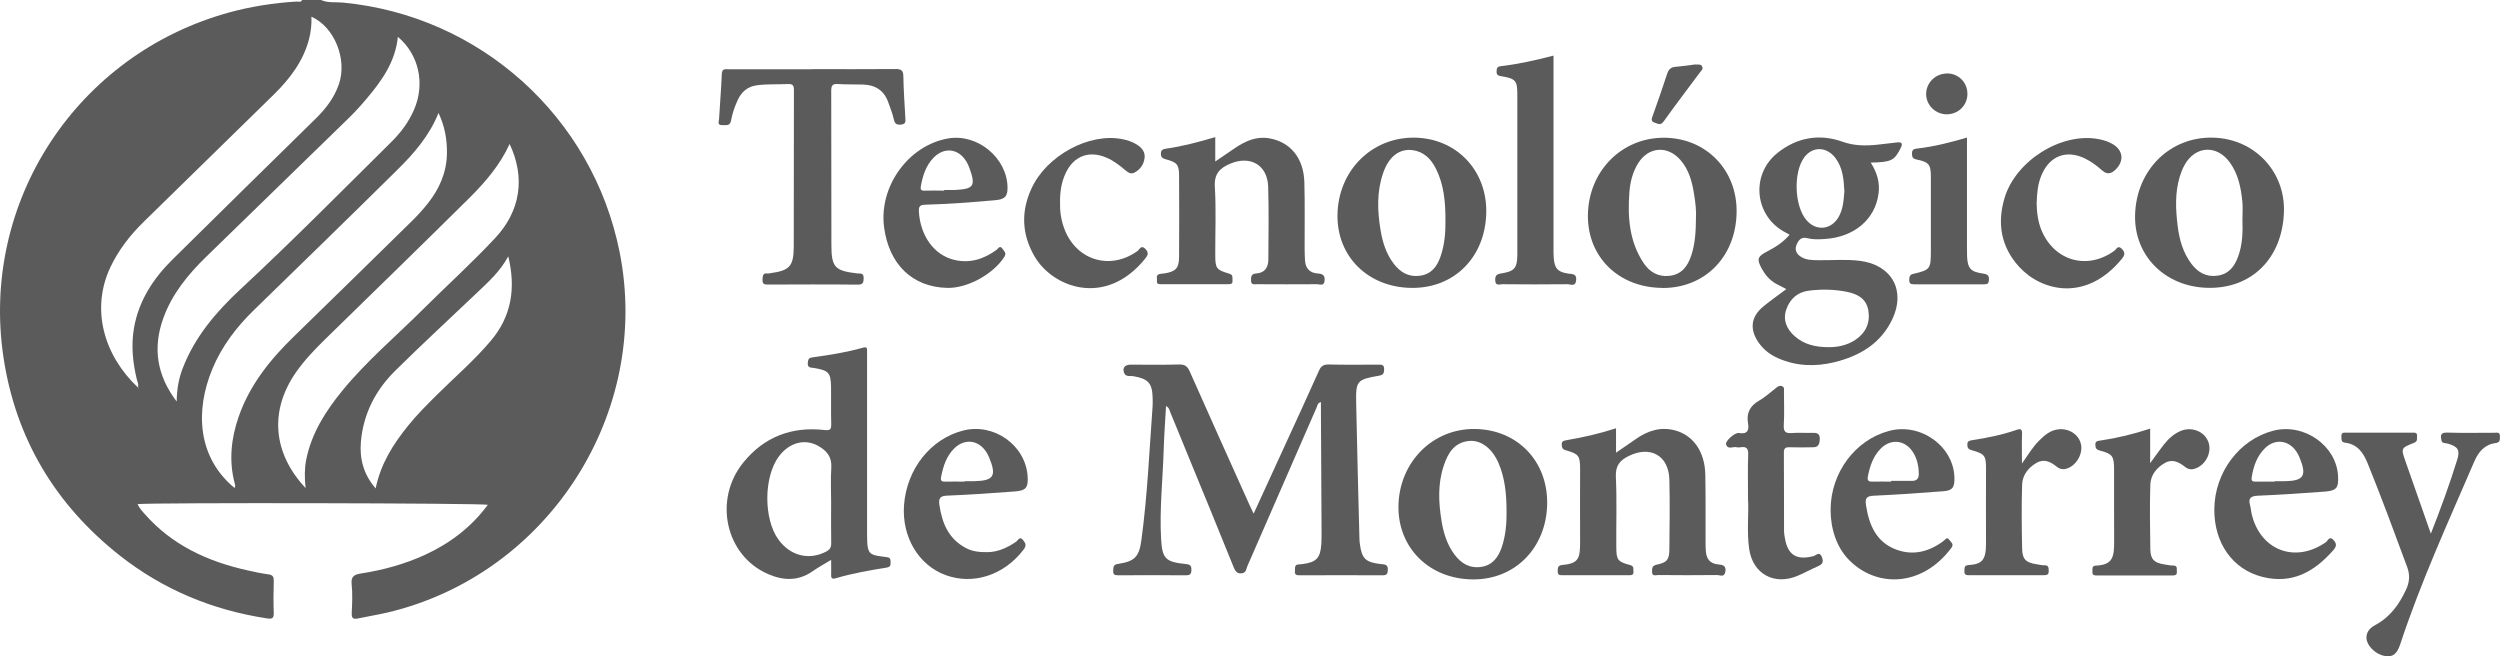<?xml version="1.0" encoding="UTF-8"?><svg id="Headhunting" xmlns="http://www.w3.org/2000/svg" width="102.83mm" height="27mm" viewBox="0 0 291.5 76.54"><path d="M37.43,0c.82.37,1.7.22,2.55.3,15.99,1.52,29.1,13.31,32.26,29.06,3.78,18.82-8.35,37.66-27.1,42.07-1.12.26-2.26.44-3.39.68-.53.11-.77.01-.74-.61.05-1.12.11-2.26-.01-3.37-.11-.97.37-1.15,1.14-1.27,2.56-.4,5.04-1.08,7.4-2.16,2.92-1.34,5.41-3.23,7.34-5.84-.71-.2-38.97-.27-40.84-.08.2.47.53.81.84,1.16,3.18,3.62,7.31,5.52,11.92,6.55.83.19,1.66.37,2.5.48.52.07.63.3.62.77-.03,1.24-.05,2.49,0,3.73.03.71-.29.71-.82.63-6.35-.97-12.1-3.36-17.14-7.33C6.44,58.84,1.82,51.12.4,41.65-2.31,23.5,8.96,6.35,26.69,1.46c2.59-.71,5.23-1.12,7.9-1.28.22-.01.5.13.64-.18h2.19ZM27.35,56.91v-.03s-.02.02-.02.02c.16-.16.08-.35.04-.51-.7-2.64-.43-5.24.45-7.78,1.28-3.7,3.66-6.67,6.43-9.36,4.61-4.49,9.22-9,13.81-13.51.65-.64,1.26-1.31,1.83-2.03,1.33-1.68,2.17-3.57,2.22-5.75.03-1.63-.23-3.2-.98-4.79-1.08,2.68-2.85,4.7-4.74,6.57-5.57,5.51-11.19,10.97-16.81,16.44-2.02,1.97-3.7,4.17-4.8,6.79-2.07,4.95-1.74,10.38,2.58,13.94ZM16.07,45.18s.05.09.07.13c.01-.04.03-.07.04-.11-.04,0-.08,0-.12,0,.15-.34-.03-.65-.11-.96-.48-2-.68-4.01-.32-6.05.57-3.17,2.26-5.74,4.5-7.95,5.55-5.5,11.14-10.96,16.71-16.44,1.16-1.14,2.13-2.41,2.67-3.97,1.01-2.91-.52-6.7-3.2-7.88.04.89-.06,1.76-.28,2.62-.68,2.59-2.24,4.62-4.1,6.45-5.06,4.96-10.13,9.9-15.19,14.86-1.57,1.54-2.91,3.26-3.86,5.26-2.31,4.87-.8,10.27,3.2,14.04ZM46.39,4.29c-.28,2.86-1.82,5.05-3.57,7.13-.68.81-1.4,1.61-2.16,2.35-5.53,5.39-11.07,10.76-16.6,16.15-2.13,2.07-4,4.35-5.02,7.18-1.24,3.44-.78,6.64,1.56,9.72.02-1.43.23-2.63.67-3.8,1.41-3.7,3.9-6.63,6.74-9.27,6.04-5.61,11.83-11.47,17.68-17.26,1.09-1.08,1.98-2.3,2.59-3.71,1.31-3.02.56-6.44-1.9-8.49ZM35.63,56.91c-.13-1.25-.13-2.31.08-3.35.63-3.09,2.28-5.66,4.24-8.05,2.82-3.44,6.23-6.31,9.37-9.44,2.8-2.79,5.74-5.44,8.43-8.33,2.95-3.16,3.52-7.04,1.67-10.95-1.11,2.43-2.81,4.42-4.66,6.26-5.57,5.52-11.19,10.98-16.8,16.46-1.26,1.23-2.48,2.5-3.49,3.96-3.05,4.42-2.68,9.34,1.16,13.44ZM59.26,29.89c-.95,1.78-2.35,3.01-3.68,4.28-3.17,3.02-6.39,5.98-9.5,9.06-2.29,2.26-3.71,5.01-4,8.26-.17,1.99.29,3.81,1.72,5.46.59-2.88,2.05-5.17,3.78-7.31,1.01-1.26,2.15-2.39,3.29-3.53,2.13-2.12,4.43-4.08,6.37-6.39,2.41-2.85,2.92-6.13,2.02-9.84Z" fill="#5b5b5b"/><path d="M146.18,59.88c1.27-2.78,2.5-5.44,3.72-8.11,1.3-2.84,2.61-5.67,3.88-8.52.24-.55.52-.76,1.15-.75,1.92.05,3.83.02,5.75.02.38,0,.72-.04.71.53,0,.46-.09.67-.61.76-2.56.44-2.7.6-2.65,3.16.1,5.28.25,10.56.38,15.84,0,.18.02.36.04.54.22,1.79.66,2.22,2.46,2.42.43.05.85.02.81.68-.02.45-.1.63-.6.63-3.23-.02-6.45-.01-9.68,0-.35,0-.6-.04-.55-.48.04-.34-.12-.78.47-.79.12,0,.24-.02.36-.03,1.67-.21,2.15-.7,2.25-2.39.04-.76.02-1.52.02-2.28-.02-4.4-.05-8.8-.07-13.21,0-.33,0-.66,0-1.02-.41.11-.41.43-.51.65-2.69,6.16-5.37,12.33-8.07,18.49-.12.29-.13.69-.52.8-.58.15-.85-.13-1.07-.67-1.74-4.33-3.52-8.64-5.29-12.95-.69-1.68-1.37-3.37-2.07-5.04-.11-.26-.13-.6-.53-.82-.09,1.71-.22,3.36-.27,5.02-.1,3.52-.51,7.03-.3,10.55.13,2.23.54,2.61,2.8,2.85.44.05.74.08.73.65,0,.51-.14.68-.67.67-2.62-.02-5.23-.02-7.85,0-.39,0-.63-.05-.6-.53.03-.4-.03-.71.57-.8,1.96-.29,2.46-.84,2.72-2.8.7-5.15.92-10.33,1.3-15.51.02-.33.02-.67.01-1-.04-1.78-.5-2.27-2.27-2.58-.35-.06-.84.11-1.04-.34-.26-.6.05-1,.74-1,1.89,0,3.77.03,5.66-.02.65-.02.96.2,1.22.78,2.31,5.21,4.65,10.4,6.98,15.59.13.3.28.59.47,1Z" fill="#5b5b5b"/><path d="M218.12,18.95c.75,1.16,1.09,2.34.92,3.61-.39,3.04-2.86,5.11-6.32,5.31-.67.04-1.35.07-2-.1-.72-.19-1.02.26-1.24.77-.23.54-.05,1.01.43,1.35.64.45,1.37.44,2.1.45,1.61.02,3.22-.13,4.83.07,3.7.45,5.41,3.42,3.81,6.8-1.35,2.86-3.83,4.31-6.78,5.03-2.2.53-4.4.47-6.52-.46-.94-.41-1.73-1.01-2.31-1.86-1.06-1.55-.88-2.99.56-4.18.84-.69,1.73-1.31,2.69-2.03-.44-.23-.83-.42-1.21-.63-.71-.4-1.23-.99-1.62-1.69-.66-1.2-.56-1.48.65-2.1.94-.49,1.82-1.05,2.56-1.92-.17-.1-.3-.17-.43-.24-3.65-1.85-4.19-6.74-.97-9.31,2.25-1.79,4.86-2.26,7.55-1.3,1.39.5,2.71.49,4.1.35.76-.08,1.51-.17,2.26-.26.6-.07.7.13.44.66-.74,1.46-1.08,1.64-3.53,1.69ZM213.28,40.48c.97,0,2.07-.2,3.04-.84,1.23-.82,1.77-1.99,1.53-3.44-.23-1.37-1.25-1.92-2.49-2.17-1.47-.3-2.96-.32-4.44-.14-1.35.17-2.22.98-2.64,2.2-.42,1.22.04,2.27.97,3.1,1.1.98,2.44,1.3,4.05,1.29ZM215.05,22.25c-.07-1.31-.17-2.68-1.04-3.83-1.04-1.37-2.72-1.37-3.67-.02-1.25,1.77-1.1,5.6.27,7.24,1.13,1.35,2.91,1.18,3.78-.35.53-.93.58-1.96.67-3.05Z" fill="#5b5b5b"/><path d="M96.91,65.28c-.82.5-1.49.86-2.1,1.29-1.69,1.2-3.44,1.16-5.27.36-4.93-2.14-6.4-8.64-2.87-13,2.42-2.99,5.64-4.22,9.45-3.79.7.08.81-.08.8-.71-.04-1.43,0-2.85-.02-4.28-.03-1.71-.27-1.94-1.96-2.24-.35-.06-.82.03-.75-.62.04-.4.1-.56.54-.62,1.99-.27,3.97-.59,5.9-1.13.41-.11.49.02.47.37,0,.21,0,.43,0,.64,0,6.77,0,13.54,0,20.31,0,.46,0,.91.02,1.37.07,1.23.33,1.49,1.59,1.64.24.03.48.08.72.1.45.04.4.36.41.67.01.32-.09.48-.44.54-2.01.32-4.01.67-5.97,1.25-.42.12-.54-.02-.52-.43.02-.51,0-1.02,0-1.72ZM96.91,58.69c0-1.4-.07-2.8.02-4.19.08-1.27-.59-1.99-1.57-2.53-1.58-.86-3.37-.34-4.56,1.27-1.76,2.39-1.78,7.28-.03,9.68,1.38,1.9,3.57,2.44,5.55,1.4.43-.22.61-.49.6-.99-.03-1.55-.01-3.1-.01-4.65Z" fill="#5b5b5b"/><path d="M94.73,8.06c3.23,0,6.45.02,9.68-.01.65,0,.91.13.92.84.03,1.61.14,3.21.23,4.82.02.4.11.76-.51.82-.56.05-.73-.14-.84-.65-.15-.68-.42-1.33-.65-1.98-.49-1.37-1.52-2-2.93-2.04-.97-.03-1.95,0-2.92-.06-.67-.05-.79.2-.79.82.02,5.98,0,11.96.02,17.94,0,2.6.4,3.02,3.01,3.32.33.04.75-.1.75.51,0,.53-.05.81-.72.8-3.47-.04-6.94-.02-10.41-.01-.42,0-.69-.03-.66-.57.02-.44.02-.8.61-.72.09.01.18-.01.27-.03,2.28-.31,2.75-.8,2.76-3.11.02-6.07,0-12.14.02-18.22,0-.54-.11-.76-.7-.73-1.21.06-2.43-.02-3.64.15-1.07.15-1.76.75-2.2,1.69-.36.77-.64,1.58-.79,2.41-.12.68-.6.53-1.03.54-.62.02-.38-.44-.37-.71.1-1.76.25-3.51.32-5.27.03-.65.43-.53.8-.53,3.26,0,6.51,0,9.77,0Z" fill="#5b5b5b"/><path d="M141.7,16v2.83c.86-.59,1.62-1.11,2.38-1.62,1.19-.79,2.45-1.34,3.93-1.08,2.47.44,4.01,2.31,4.08,5.16.07,2.58.02,5.16.03,7.74,0,.42.02.85.04,1.27.04.97.53,1.53,1.51,1.59.54.04.83.19.78.82-.06.7-.56.43-.88.43-2.34.02-4.68.01-7.03,0-.31,0-.68.11-.67-.45,0-.44.03-.76.59-.8,1.02-.06,1.43-.71,1.43-1.65.01-2.82.07-5.65-.02-8.46-.08-2.54-2.07-3.68-4.41-2.7-1.22.51-1.9,1.18-1.81,2.69.16,2.63.04,5.28.05,7.92,0,1.62.11,1.77,1.63,2.22.49.15.35.48.38.78.04.38-.16.45-.49.45-2.62,0-5.23,0-7.85,0-.27,0-.51-.02-.47-.37.04-.3-.18-.71.32-.82.18-.04.36-.05.54-.07,1.31-.2,1.71-.6,1.72-1.9.02-3.16.02-6.31,0-9.47,0-1.33-.23-1.58-1.56-1.94-.38-.1-.57-.24-.56-.67,0-.42.25-.51.57-.56,1.92-.27,3.8-.77,5.76-1.35Z" fill="#5b5b5b"/><path d="M188.43,49.93v2.85c.84-.58,1.58-1.07,2.3-1.58,1.41-.99,2.92-1.48,4.64-1,2.09.59,3.41,2.49,3.47,5.12.05,2.58.02,5.16.03,7.74,0,.39,0,.79.03,1.18.06.9.46,1.48,1.43,1.57.49.04.97.12.85.84-.12.73-.66.39-1,.4-2.28.03-4.56.02-6.84,0-.28,0-.71.2-.71-.39,0-.42,0-.7.55-.82,1.2-.25,1.46-.58,1.47-1.81.03-2.7.06-5.4,0-8.1-.07-2.81-2.22-4.01-4.74-2.76-1.05.52-1.56,1.14-1.5,2.44.13,2.73.03,5.46.05,8.19.01,1.48.16,1.7,1.59,2.08.51.13.38.43.41.74.05.47-.25.45-.57.45-2.56,0-5.11,0-7.67,0-.32,0-.6.02-.59-.45.01-.38-.02-.69.52-.74,1.88-.17,2.1-.72,2.09-2.68-.02-2.82,0-5.65,0-8.47,0-1.59-.14-1.79-1.67-2.23-.39-.11-.45-.3-.47-.63-.03-.43.22-.48.55-.54,1.91-.33,3.81-.75,5.77-1.39Z" fill="#5b5b5b"/><path d="M266.31,24.69c-.17,5.44-3.79,9.03-8.97,8.87-4.92-.15-8.49-3.75-8.39-8.45.12-5.29,4.08-9.21,9.14-9.06,4.77.14,8.36,3.92,8.22,8.63ZM261.47,25.6c0-.7.06-1.4-.01-2.09-.16-1.61-.47-3.18-1.44-4.54-1.52-2.13-4.06-1.99-5.31.29-.23.42-.41.88-.55,1.34-.57,1.9-.48,3.83-.24,5.77.2,1.58.62,3.09,1.6,4.39.76,1,1.73,1.58,3.07,1.38,1.32-.2,1.96-1.09,2.38-2.23.51-1.39.55-2.85.5-4.3Z" fill="#5b5b5b"/><path d="M171.99,50.02c4.93.07,8.48,3.74,8.41,8.71-.07,5.14-3.74,8.87-8.67,8.83-5.07-.04-8.74-3.67-8.67-8.56.08-5.11,3.99-9.05,8.93-8.98ZM175.66,59.54c0-1.89-.17-3.76-.92-5.52-.75-1.74-2.06-2.75-3.48-2.6-1.71.18-2.44,1.44-2.92,2.88-.71,2.13-.61,4.3-.25,6.48.23,1.39.64,2.71,1.49,3.86.77,1.05,1.78,1.66,3.13,1.46,1.3-.19,1.98-1.11,2.38-2.25.48-1.39.59-2.84.58-4.31Z" fill="#5b5b5b"/><path d="M164.6,33.57c-5.05-.05-8.7-3.62-8.65-8.47.05-5.16,3.96-9.1,8.96-9.05,4.85.05,8.44,3.75,8.39,8.65-.06,5.22-3.68,8.92-8.7,8.87ZM168.54,25.62c0-2.04-.17-4.06-1.1-5.93-.57-1.14-1.4-2-2.73-2.18-1.53-.21-2.77.74-3.43,2.65-.76,2.18-.68,4.41-.31,6.65.23,1.42.65,2.77,1.54,3.94.76,1,1.73,1.58,3.06,1.4,1.33-.18,1.99-1.08,2.39-2.22.49-1.39.6-2.84.58-4.3Z" fill="#5b5b5b"/><path d="M193.81,33.57c-5.06-.04-8.7-3.59-8.66-8.45.04-5.15,3.95-9.11,8.94-9.06,4.85.05,8.45,3.75,8.4,8.64-.05,5.2-3.68,8.92-8.69,8.88ZM197.75,25.38c.05-.76-.06-1.73-.21-2.68-.23-1.48-.6-2.92-1.63-4.08-1.51-1.69-3.7-1.5-4.9.41-.64,1.03-.93,2.18-1.02,3.36-.22,2.89-.03,5.71,1.62,8.23.71,1.08,1.71,1.7,3.08,1.54,1.41-.17,2.09-1.13,2.5-2.34.46-1.37.55-2.79.56-4.44Z" fill="#5b5b5b"/><path d="M283.43,62.25c1.18-2.99,2.2-5.8,3.09-8.67.34-1.11.08-1.5-1.08-1.85-.27-.08-.7,0-.76-.36-.08-.44-.23-.95.62-.93,1.85.06,3.71.02,5.57.02.28,0,.64-.11.62.4-.01.36.07.73-.48.8-1.3.16-2.02,1.03-2.5,2.14-3.03,7.04-6.23,14.01-8.63,21.29-.39,1.19-.89,1.58-1.85,1.39-1.12-.21-2.15-1.29-2.1-2.21.04-.69.5-1.11,1.05-1.4,1.72-.93,2.77-2.4,3.57-4.12.41-.87.47-1.72.13-2.63-1.49-4.04-2.98-8.07-4.59-12.05-.51-1.25-1.17-2.27-2.65-2.45-.5-.06-.41-.41-.43-.74-.03-.49.3-.43.6-.43,2.56,0,5.11,0,7.67,0,.28,0,.58-.04.55.39-.02.31.1.62-.36.8-1.53.6-1.52.62-.99,2.15.96,2.74,1.92,5.48,2.96,8.44Z" fill="#5b5b5b"/><path d="M115.14,64.38c1.13,0,2.29-.48,3.36-1.23.21-.15.38-.67.79-.18.3.37.42.64.07,1.1-2.27,2.99-5.87,4.18-9.12,2.98-3.15-1.16-5.11-4.47-4.83-8.18.32-4.19,3.11-7.71,6.9-8.67,3.58-.91,7.26,1.7,7.51,5.32.09,1.3-.16,1.68-1.45,1.78-2.64.21-5.28.38-7.92.49-.81.03-1.03.28-.92,1.07.31,2.14,1.07,3.98,3.11,5.05.71.37,1.5.49,2.49.47ZM112.46,56.15s0-.03,0-.04c.36,0,.73,0,1.09,0,2.33-.05,2.68-.6,1.78-2.78-.09-.22-.21-.44-.34-.64-.91-1.4-2.52-1.59-3.72-.41-.93.91-1.29,2.09-1.54,3.33-.1.48.11.57.53.55.73-.03,1.46,0,2.19,0Z" fill="#5b5b5b"/><path d="M258.19,59.37c.04-4.3,2.92-8.13,6.88-9.15,3.57-.92,7.36,1.73,7.55,5.28.07,1.37-.16,1.71-1.52,1.82-2.61.2-5.22.37-7.83.48-.85.04-1.14.3-.91,1.12.1.35.11.72.2,1.07,1.03,4.21,5.09,5.72,8.64,3.23.23-.16.42-.81.92-.22.39.45.29.76-.06,1.16-2.21,2.51-4.8,3.99-8.29,3.1-3.46-.89-5.61-3.95-5.58-7.9ZM265.22,56.15v-.04c.39,0,.79,0,1.18,0,2.23-.04,2.6-.63,1.74-2.74-.1-.25-.23-.5-.38-.72-.91-1.35-2.5-1.53-3.66-.39-.95.93-1.35,2.12-1.55,3.4-.07.44.12.51.49.5.73-.02,1.46,0,2.18,0Z" fill="#5b5b5b"/><path d="M213.45,59.41c.02-4.3,2.87-8.12,6.83-9.17,3.71-.99,7.6,1.86,7.61,5.57,0,1.04-.24,1.39-1.3,1.47-2.7.21-5.4.4-8.1.52-.86.04-1.04.29-.91,1.13.36,2.32,1.21,4.31,3.57,5.17,1.98.72,3.83.21,5.49-1.04.18-.13.38-.52.64-.12.17.26.6.47.26.93-3.45,4.64-8.85,4.69-12.04,1.32-1.34-1.42-2.06-3.52-2.05-5.77ZM220.51,56.15s0-.06,0-.08c.82,0,1.64.01,2.45,0,.5,0,.78-.25.77-.79,0-.93-.19-1.81-.7-2.59-.9-1.39-2.54-1.57-3.72-.4-.89.89-1.27,2.03-1.51,3.23-.11.58.11.66.6.64.7-.03,1.39,0,2.09,0Z" fill="#5b5b5b"/><path d="M110.46,33.57c-4.07-.09-6.81-2.73-7.38-7.1-.61-4.75,2.86-9.54,7.49-10.33,3.42-.58,6.86,2.27,6.91,5.72.01,1.04-.31,1.38-1.4,1.48-2.73.25-5.46.45-8.19.53-.57.02-.78.14-.75.77.16,2.85,1.76,5.11,4.16,5.67,1.81.42,3.42-.1,4.89-1.17.19-.14.4-.6.71-.12.18.28.5.47.2.94-1.28,2-4.29,3.66-6.64,3.61ZM110.09,22.22s0-.05,0-.07c.42,0,.85.02,1.27,0,2.2-.11,2.43-.47,1.67-2.58-.09-.25-.21-.5-.35-.73-.91-1.52-2.57-1.73-3.81-.47-.91.92-1.27,2.1-1.5,3.33-.07.38.01.55.45.53.76-.03,1.51,0,2.27,0Z" fill="#5b5b5b"/><path d="M181.14,6.49c0,.42,0,.75,0,1.08,0,7.07,0,14.14,0,21.22,0,.46-.01.91.03,1.36.12,1.2.49,1.57,1.69,1.75.47.07,1,0,.92.77-.08.82-.67.46-1.03.47-2.52.03-5.05.02-7.57,0-.32,0-.82.25-.84-.47-.01-.56.19-.71.71-.79,1.54-.24,1.87-.62,1.87-2.24.01-6.22.01-12.44,0-18.67,0-1.57-.22-1.8-1.79-2.07-.35-.06-.65-.08-.63-.57.01-.35.07-.57.47-.61,2.05-.24,4.06-.69,6.14-1.23Z" fill="#5b5b5b"/><path d="M203.82,58.35c0-2.03-.04-3.7.02-5.37.02-.71-.22-.93-.88-.83-.15.02-.31.04-.45,0-.42-.12-1.04.34-1.25-.34-.12-.37,1.02-1.4,1.49-1.32,1,.17,1.22-.31,1.07-1.15-.2-1.18.22-2,1.27-2.61.73-.42,1.36-1.01,2.04-1.53.2-.16.4-.28.66-.17.31.13.22.4.22.63,0,1.3.06,2.61-.02,3.91-.04.8.23.98.97.92.82-.06,1.64.01,2.46-.02.56-.02.79.2.77.73-.02.49-.12.94-.73.95-.94.02-1.89.03-2.83,0-.47-.01-.63.14-.63.62.02,3.06.01,6.13.02,9.19,0,.24.05.48.09.72.32,2.03,1.35,2.68,3.35,2.16.31-.08.7-.62.99.15.24.66-.06.85-.55,1.07-.78.34-1.52.75-2.3,1.08-2.73,1.16-5.24-.23-5.65-3.16-.28-1.99-.04-4-.12-5.64Z" fill="#5b5b5b"/><path d="M235.75,54.07c.74-1.07,1.28-1.97,2.03-2.71.63-.62,1.29-1.2,2.23-1.3,1.21-.13,2.32.56,2.61,1.65.3,1.1-.43,2.47-1.52,2.89-.46.18-.88.14-1.28-.18-.69-.56-1.47-.96-2.34-.46-.97.55-1.66,1.43-1.7,2.54-.08,2.48-.05,4.97,0,7.46.02,1.25.44,1.65,1.69,1.83.3.04.6.13.9.12.49-.01.5.26.51.63.02.48-.2.53-.6.53-2.28-.01-4.56,0-6.84,0-.61,0-1.22,0-1.82,0-.34,0-.6-.03-.57-.48.02-.34-.05-.66.46-.7,1.64-.11,2.07-.59,2.06-2.64-.02-2.85,0-5.7,0-8.55,0-1.59-.14-1.78-1.69-2.21-.38-.11-.47-.26-.49-.61-.02-.41.18-.49.53-.55,1.77-.27,3.53-.62,5.22-1.21.46-.16.65-.09.63.45-.04,1.08-.01,2.15-.01,3.49Z" fill="#5b5b5b"/><path d="M250.71,49.95v4.06c.59-.81,1.06-1.49,1.57-2.14.55-.69,1.19-1.3,2.03-1.64,1.25-.49,2.66.05,3.15,1.21.48,1.13-.13,2.59-1.31,3.12-.48.22-.92.24-1.36-.11-.69-.55-1.46-.97-2.34-.48-.98.54-1.68,1.42-1.72,2.52-.08,2.52-.04,5.04,0,7.56.02,1.15.44,1.57,1.57,1.75.36.06.72.14,1.08.14.56,0,.41.38.44.69.03.36-.11.47-.47.47-2.95,0-5.9,0-8.85,0-.31,0-.55-.03-.52-.43.03-.31-.13-.7.42-.72,1.94-.08,2.12-1.01,2.11-2.79-.02-2.82,0-5.65-.01-8.47,0-1.51-.2-1.78-1.65-2.15-.42-.11-.52-.28-.53-.67-.01-.45.27-.46.58-.5,1.95-.29,3.86-.75,5.8-1.39Z" fill="#5b5b5b"/><path d="M123.61,23.7c-.04,1.05.15,2.15.58,3.2,1.47,3.53,5.34,4.6,8.44,2.37.24-.17.43-.78.94-.23.41.45.27.73-.06,1.14-4.6,5.68-10.77,3.36-12.89-.3-1.49-2.57-1.59-5.23-.34-7.92,1.76-3.82,6.71-6.5,10.56-5.74.63.12,1.23.32,1.77.67.57.37.95.87.84,1.59-.11.73-.51,1.29-1.16,1.64-.44.23-.76-.01-1.07-.27-.68-.57-1.37-1.11-2.18-1.46-2.03-.88-3.83-.22-4.77,1.77-.52,1.09-.69,2.25-.67,3.53Z" fill="#5b5b5b"/><path d="M237.47,23.59c.02,1.13.14,2.23.58,3.29,1.52,3.58,5.37,4.64,8.5,2.35.22-.16.4-.7.87-.2.4.43.34.71,0,1.14-4.18,5.11-9.38,3.77-11.96.97-2.13-2.31-2.62-5.07-1.73-8.05,1.31-4.38,6.65-7.69,10.97-6.87.57.11,1.12.28,1.62.57,1.26.72,1.39,2.02.32,3.02-.49.46-.97.56-1.52.07-.61-.54-1.27-1.04-2.01-1.4-2.18-1.05-4.11-.31-5.06,1.92-.44,1.03-.54,2.11-.57,3.2Z" fill="#5b5b5b"/><path d="M229.35,16.04c0,4.23,0,8.36,0,12.48,0,.46,0,.91.01,1.36.07,1.41.41,1.81,1.82,2.01.49.07.78.17.73.76-.03.4-.16.5-.54.5-2.74-.01-5.47-.01-8.21,0-.38,0-.55-.1-.54-.51.01-.36.03-.61.48-.71,1.94-.45,2.03-.58,2.04-2.53,0-2.91,0-5.82,0-8.74,0-1.5-.21-1.76-1.7-2.07-.46-.1-.49-.32-.5-.69-.01-.4.17-.53.53-.57,1.96-.22,3.87-.7,5.88-1.29Z" fill="#5b5b5b"/><path d="M197.63,7.52c.37.03.68-.08.84.23.16.31-.12.5-.27.71-1.41,1.9-2.84,3.77-4.21,5.69-.37.52-.66.28-1.06.15-.49-.17-.34-.47-.23-.78.57-1.62,1.15-3.24,1.68-4.88.17-.53.43-.81,1-.85.78-.06,1.56-.18,2.24-.27Z" fill="#5b5b5b"/><path d="M226.99,8.56c1.32-.02,2.38.99,2.41,2.32.04,1.35-1.02,2.43-2.38,2.45-1.31.01-2.4-1.03-2.43-2.31-.03-1.33,1.05-2.43,2.4-2.45Z" fill="#5b5b5b"/></svg>